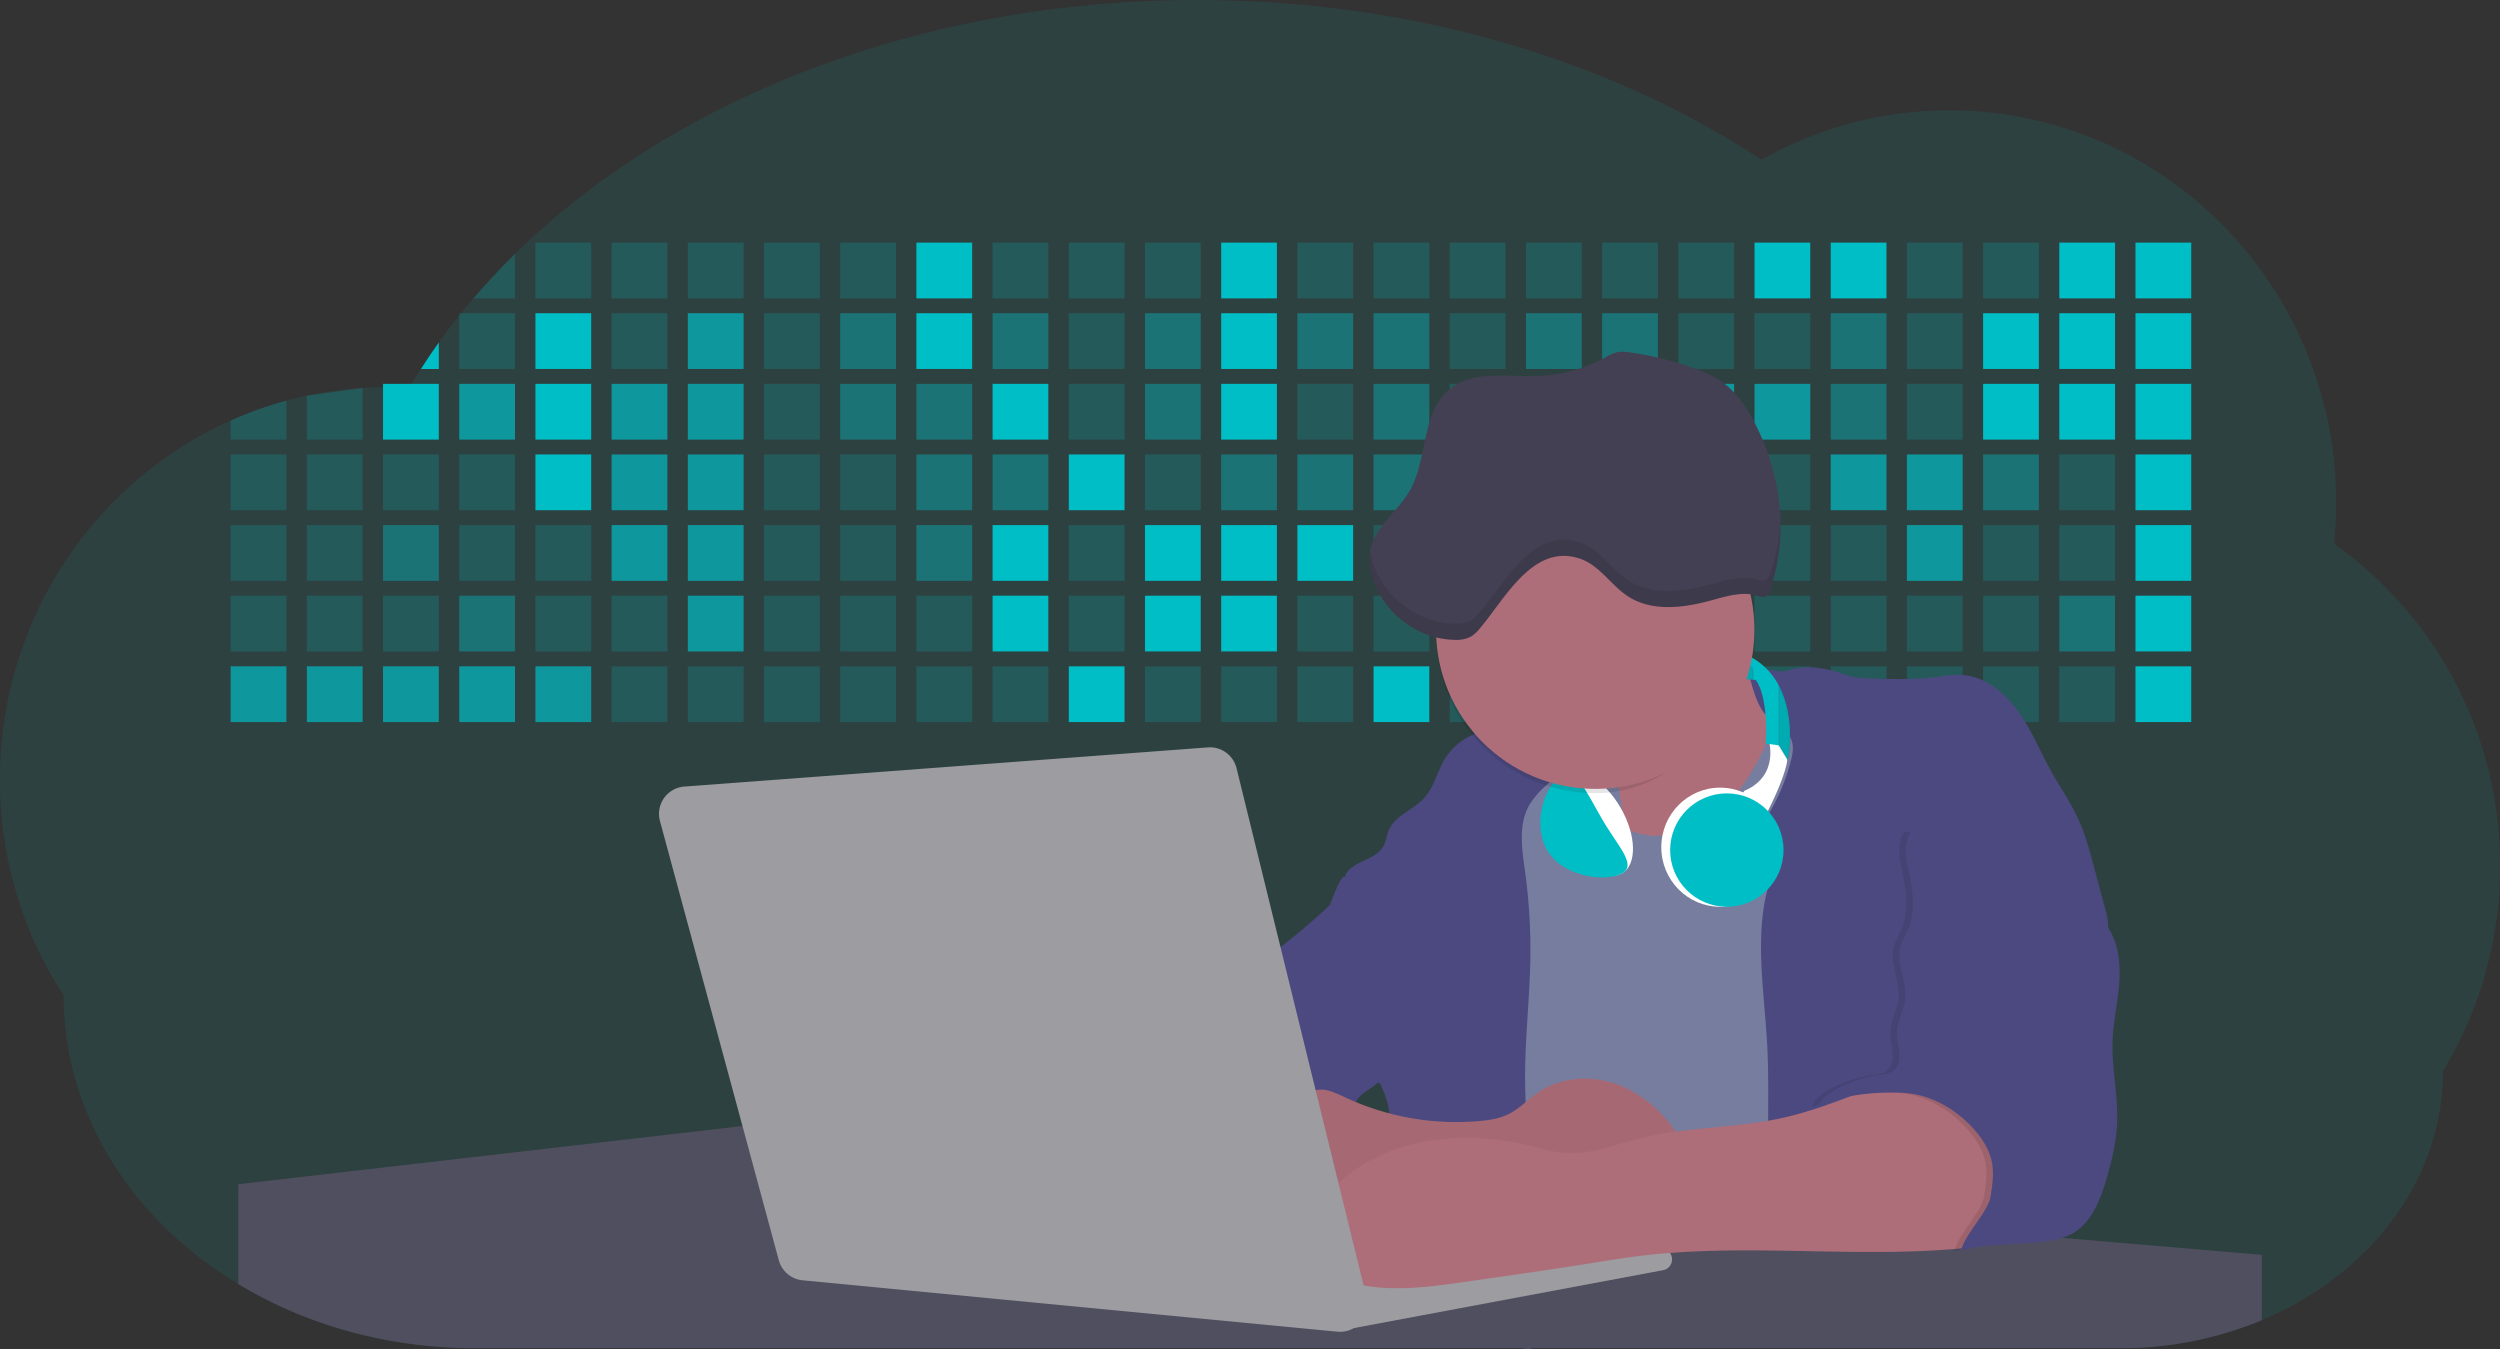 <svg id="aa7bae02-e79e-4d6b-a496-aba15f39787c" data-name="Layer 1" xmlns="http://www.w3.org/2000/svg" width="1144" height="617.32" viewBox="0 0 1144 617.32"><rect x="0" y="0" width="1144" height="617.32" fill="#333333" stroke="none"/><title>developer activity</title><path d="M1172,537.57a181.92,181.92,0,0,1-6.85,49.6,180.06,180.06,0,0,1-19.27,44.28c0,50.1-33.82,93.4-82.91,114a167.3,167.3,0,0,1-64.73,12.8H245.17c-40.25,0-77.55-10.86-108.14-29.36A185.76,185.76,0,0,1,112.2,711c-34-29.22-55.08-69.6-55.08-114.2A180.5,180.5,0,0,1,28,498.08c0-73.36,43.39-136.44,105.55-164.29a174.52,174.52,0,0,1,25.51-9.12q4.63-1.26,9.36-2.26a175.39,175.39,0,0,1,25.51-3.5q4.65-.29,9.35-.33H205c3.46,0,6.89.12,10.3.32l1.12-1.9q2.06-3.44,4.22-6.81,3.9-6.14,8.18-12.1,4.48-6.29,9.35-12.38l.83-1q2.76-3.44,5.64-6.8,9-10.49,19-20.35c72.11-70.68,185.08-116.18,312.08-116.18,98.82,0,189.15,27.55,258.34,73.07A174.18,174.18,0,0,1,920,191.86c97.74,0,177,80.37,177,179.51a184.9,184.9,0,0,1-1,18.78A180,180,0,0,1,1172,537.57Z" transform="translate(-28 -141.34)" fill="#00bec5" opacity="0.1"/><path d="M263.66,257.52v20.35h-19Q253.59,267.39,263.66,257.52Z" transform="translate(-28 -141.34)" fill="#00bec5" opacity="0.2"/><rect x="245.02" y="111.02" width="25.51" height="25.51" fill="#00bec5" opacity="0.2"/><rect x="279.88" y="111.02" width="25.51" height="25.51" fill="#00bec5" opacity="0.2"/><rect x="314.75" y="111.02" width="25.51" height="25.51" fill="#00bec5" opacity="0.2"/><rect x="349.61" y="111.02" width="25.51" height="25.51" fill="#00bec5" opacity="0.2"/><rect x="384.48" y="111.02" width="25.51" height="25.51" fill="#00bec5" opacity="0.2"/><rect x="419.35" y="111.02" width="25.51" height="25.51" fill="#00bec5"/><rect x="454.21" y="111.02" width="25.51" height="25.51" fill="#00bec5" opacity="0.2"/><rect x="489.08" y="111.02" width="25.51" height="25.51" fill="#00bec5" opacity="0.2"/><rect x="523.94" y="111.02" width="25.51" height="25.51" fill="#00bec5" opacity="0.2"/><rect x="558.81" y="111.02" width="25.51" height="25.51" fill="#00bec5"/><rect x="593.68" y="111.02" width="25.51" height="25.51" fill="#00bec5" opacity="0.2"/><rect x="628.54" y="111.02" width="25.51" height="25.51" fill="#00bec5" opacity="0.2"/><rect x="663.41" y="111.02" width="25.51" height="25.51" fill="#00bec5" opacity="0.2"/><rect x="698.28" y="111.02" width="25.51" height="25.51" fill="#00bec5" opacity="0.2"/><rect x="733.14" y="111.02" width="25.51" height="25.51" fill="#00bec5" opacity="0.2"/><rect x="768.01" y="111.02" width="25.51" height="25.51" fill="#00bec5" opacity="0.2"/><rect x="802.87" y="111.02" width="25.51" height="25.51" fill="#00bec5"/><rect x="837.74" y="111.02" width="25.51" height="25.51" fill="#00bec5"/><rect x="872.61" y="111.02" width="25.51" height="25.51" fill="#00bec5" opacity="0.2"/><rect x="907.47" y="111.02" width="25.51" height="25.51" fill="#00bec5" opacity="0.2"/><rect x="942.34" y="111.02" width="25.51" height="25.51" fill="#00bec5"/><rect x="977.2" y="111.02" width="25.51" height="25.51" fill="#00bec5"/><path d="M228.8,298.08v12.1h-8.18Q224.52,304,228.8,298.08Z" transform="translate(-28 -141.34)" fill="#00bec5"/><rect x="210.15" y="143.33" width="25.51" height="25.51" fill="#00bec5" opacity="0.2"/><rect x="245.02" y="143.33" width="25.51" height="25.51" fill="#00bec5"/><rect x="279.88" y="143.33" width="25.51" height="25.51" fill="#00bec5" opacity="0.2"/><rect x="314.75" y="143.33" width="25.51" height="25.51" fill="#00bec5" opacity="0.7"/><rect x="349.61" y="143.33" width="25.51" height="25.51" fill="#00bec5" opacity="0.2"/><rect x="384.48" y="143.33" width="25.51" height="25.51" fill="#00bec5" opacity="0.4"/><rect x="419.35" y="143.33" width="25.51" height="25.51" fill="#00bec5"/><rect x="454.21" y="143.33" width="25.51" height="25.51" fill="#00bec5" opacity="0.4"/><rect x="489.08" y="143.33" width="25.51" height="25.51" fill="#00bec5" opacity="0.2"/><rect x="523.94" y="143.33" width="25.51" height="25.51" fill="#00bec5" opacity="0.4"/><rect x="558.81" y="143.33" width="25.51" height="25.51" fill="#00bec5"/><rect x="593.68" y="143.33" width="25.51" height="25.51" fill="#00bec5" opacity="0.4"/><rect x="628.54" y="143.33" width="25.51" height="25.51" fill="#00bec5" opacity="0.4"/><rect x="663.41" y="143.33" width="25.51" height="25.51" fill="#00bec5" opacity="0.2"/><rect x="698.28" y="143.33" width="25.51" height="25.51" fill="#00bec5" opacity="0.4"/><rect x="733.14" y="143.33" width="25.51" height="25.51" fill="#00bec5" opacity="0.4"/><rect x="768.01" y="143.33" width="25.51" height="25.51" fill="#00bec5" opacity="0.2"/><rect x="802.87" y="143.33" width="25.51" height="25.51" fill="#00bec5" opacity="0.2"/><rect x="837.74" y="143.33" width="25.51" height="25.51" fill="#00bec5" opacity="0.4"/><rect x="872.61" y="143.33" width="25.51" height="25.51" fill="#00bec5" opacity="0.2"/><rect x="907.47" y="143.33" width="25.51" height="25.51" fill="#00bec5"/><rect x="942.34" y="143.33" width="25.51" height="25.51" fill="#00bec5"/><rect x="977.2" y="143.33" width="25.51" height="25.51" fill="#00bec5"/><path d="M159.06,324.67V342.5H133.55v-8.71A174.52,174.52,0,0,1,159.06,324.67Z" transform="translate(-28 -141.34)" fill="#00bec5" opacity="0.2"/><polygon points="165.93 177.57 165.93 201.16 140.42 201.16 140.42 181.07 165.93 177.57" fill="#00bec5" opacity="0.2"/><rect x="175.28" y="175.65" width="25.51" height="25.51" fill="#00bec5"/><rect x="210.15" y="175.65" width="25.51" height="25.51" fill="#00bec5" opacity="0.7"/><rect x="245.02" y="175.65" width="25.51" height="25.51" fill="#00bec5"/><rect x="279.88" y="175.65" width="25.51" height="25.51" fill="#00bec5" opacity="0.7"/><rect x="314.75" y="175.65" width="25.51" height="25.51" fill="#00bec5" opacity="0.7"/><rect x="349.61" y="175.65" width="25.51" height="25.51" fill="#00bec5" opacity="0.2"/><rect x="384.48" y="175.65" width="25.51" height="25.51" fill="#00bec5" opacity="0.4"/><rect x="419.35" y="175.65" width="25.51" height="25.51" fill="#00bec5" opacity="0.4"/><rect x="454.21" y="175.65" width="25.51" height="25.51" fill="#00bec5"/><rect x="489.08" y="175.65" width="25.51" height="25.51" fill="#00bec5" opacity="0.2"/><rect x="523.94" y="175.65" width="25.51" height="25.51" fill="#00bec5" opacity="0.4"/><rect x="558.81" y="175.65" width="25.51" height="25.51" fill="#00bec5"/><rect x="593.68" y="175.65" width="25.51" height="25.51" fill="#00bec5" opacity="0.2"/><rect x="628.54" y="175.65" width="25.51" height="25.51" fill="#00bec5" opacity="0.4"/><rect x="663.41" y="175.65" width="25.51" height="25.51" fill="#00bec5" opacity="0.2"/><rect x="698.28" y="175.65" width="25.51" height="25.51" fill="#00bec5"/><rect x="733.14" y="175.65" width="25.51" height="25.51" fill="#00bec5" opacity="0.2"/><rect x="768.01" y="175.65" width="25.51" height="25.51" fill="#00bec5" opacity="0.7"/><rect x="802.87" y="175.65" width="25.51" height="25.51" fill="#00bec5" opacity="0.7"/><rect x="837.74" y="175.65" width="25.51" height="25.51" fill="#00bec5" opacity="0.4"/><rect x="872.61" y="175.65" width="25.51" height="25.51" fill="#00bec5" opacity="0.2"/><rect x="907.47" y="175.65" width="25.51" height="25.51" fill="#00bec5"/><rect x="942.34" y="175.65" width="25.51" height="25.51" fill="#00bec5"/><rect x="977.2" y="175.65" width="25.51" height="25.51" fill="#00bec5"/><rect x="105.55" y="207.96" width="25.51" height="25.51" fill="#00bec5" opacity="0.2"/><rect x="140.42" y="207.96" width="25.51" height="25.51" fill="#00bec5" opacity="0.2"/><rect x="175.28" y="207.96" width="25.51" height="25.51" fill="#00bec5" opacity="0.2"/><rect x="210.15" y="207.96" width="25.51" height="25.51" fill="#00bec5" opacity="0.2"/><rect x="245.02" y="207.96" width="25.51" height="25.51" fill="#00bec5"/><rect x="279.88" y="207.96" width="25.51" height="25.51" fill="#00bec5" opacity="0.7"/><rect x="314.75" y="207.96" width="25.51" height="25.51" fill="#00bec5" opacity="0.7"/><rect x="349.61" y="207.96" width="25.51" height="25.51" fill="#00bec5" opacity="0.2"/><rect x="384.48" y="207.96" width="25.51" height="25.51" fill="#00bec5" opacity="0.2"/><rect x="419.35" y="207.96" width="25.51" height="25.51" fill="#00bec5" opacity="0.4"/><rect x="454.21" y="207.96" width="25.51" height="25.51" fill="#00bec5" opacity="0.4"/><rect x="489.08" y="207.96" width="25.51" height="25.51" fill="#00bec5"/><rect x="523.94" y="207.96" width="25.51" height="25.51" fill="#00bec5" opacity="0.2"/><rect x="558.81" y="207.96" width="25.51" height="25.51" fill="#00bec5" opacity="0.4"/><rect x="593.68" y="207.96" width="25.51" height="25.51" fill="#00bec5" opacity="0.4"/><rect x="628.54" y="207.96" width="25.51" height="25.51" fill="#00bec5" opacity="0.4"/><rect x="663.41" y="207.96" width="25.51" height="25.51" fill="#00bec5" opacity="0.4"/><rect x="698.28" y="207.96" width="25.51" height="25.51" fill="#00bec5" opacity="0.2"/><rect x="733.14" y="207.96" width="25.51" height="25.51" fill="#00bec5" opacity="0.2"/><rect x="768.01" y="207.96" width="25.51" height="25.51" fill="#00bec5" opacity="0.2"/><rect x="802.87" y="207.96" width="25.51" height="25.51" fill="#00bec5" opacity="0.2"/><rect x="837.74" y="207.96" width="25.51" height="25.51" fill="#00bec5" opacity="0.7"/><rect x="872.61" y="207.96" width="25.51" height="25.51" fill="#00bec5" opacity="0.7"/><rect x="907.47" y="207.96" width="25.51" height="25.51" fill="#00bec5" opacity="0.4"/><rect x="942.34" y="207.96" width="25.51" height="25.51" fill="#00bec5" opacity="0.2"/><rect x="977.2" y="207.96" width="25.51" height="25.51" fill="#00bec5"/><rect x="105.55" y="240.28" width="25.51" height="25.51" fill="#00bec5" opacity="0.2"/><rect x="140.42" y="240.28" width="25.51" height="25.51" fill="#00bec5" opacity="0.2"/><rect x="175.28" y="240.28" width="25.51" height="25.51" fill="#00bec5" opacity="0.4"/><rect x="210.15" y="240.28" width="25.51" height="25.51" fill="#00bec5" opacity="0.2"/><rect x="245.02" y="240.28" width="25.51" height="25.51" fill="#00bec5" opacity="0.2"/><rect x="279.88" y="240.28" width="25.51" height="25.51" fill="#00bec5" opacity="0.7"/><rect x="314.75" y="240.28" width="25.51" height="25.51" fill="#00bec5" opacity="0.7"/><rect x="349.61" y="240.28" width="25.51" height="25.51" fill="#00bec5" opacity="0.2"/><rect x="384.48" y="240.28" width="25.51" height="25.51" fill="#00bec5" opacity="0.2"/><rect x="419.35" y="240.28" width="25.51" height="25.51" fill="#00bec5" opacity="0.4"/><rect x="454.21" y="240.28" width="25.51" height="25.51" fill="#00bec5"/><rect x="489.08" y="240.28" width="25.51" height="25.51" fill="#00bec5" opacity="0.2"/><rect x="523.94" y="240.28" width="25.51" height="25.51" fill="#00bec5"/><rect x="558.81" y="240.28" width="25.51" height="25.51" fill="#00bec5"/><rect x="593.68" y="240.28" width="25.51" height="25.51" fill="#00bec5"/><rect x="628.54" y="240.28" width="25.51" height="25.51" fill="#00bec5" opacity="0.2"/><rect x="663.41" y="240.28" width="25.51" height="25.51" fill="#00bec5"/><rect x="698.28" y="240.28" width="25.51" height="25.51" fill="#00bec5" opacity="0.2"/><rect x="733.14" y="240.28" width="25.51" height="25.51" fill="#00bec5" opacity="0.2"/><rect x="768.01" y="240.28" width="25.51" height="25.51" fill="#00bec5" opacity="0.2"/><rect x="802.87" y="240.28" width="25.51" height="25.51" fill="#00bec5" opacity="0.2"/><rect x="837.74" y="240.28" width="25.51" height="25.51" fill="#00bec5" opacity="0.2"/><rect x="872.61" y="240.28" width="25.51" height="25.51" fill="#00bec5" opacity="0.7"/><rect x="907.47" y="240.28" width="25.51" height="25.51" fill="#00bec5" opacity="0.2"/><rect x="942.34" y="240.28" width="25.51" height="25.51" fill="#00bec5" opacity="0.2"/><rect x="977.2" y="240.28" width="25.51" height="25.51" fill="#00bec5"/><rect x="105.55" y="272.59" width="25.51" height="25.51" fill="#00bec5" opacity="0.2"/><rect x="140.42" y="272.59" width="25.51" height="25.51" fill="#00bec5" opacity="0.2"/><rect x="175.28" y="272.59" width="25.51" height="25.51" fill="#00bec5" opacity="0.2"/><rect x="210.15" y="272.59" width="25.51" height="25.51" fill="#00bec5" opacity="0.4"/><rect x="245.02" y="272.59" width="25.51" height="25.51" fill="#00bec5" opacity="0.2"/><rect x="279.88" y="272.59" width="25.51" height="25.51" fill="#00bec5" opacity="0.2"/><rect x="314.75" y="272.59" width="25.51" height="25.51" fill="#00bec5" opacity="0.7"/><rect x="349.61" y="272.59" width="25.51" height="25.51" fill="#00bec5" opacity="0.2"/><rect x="384.48" y="272.59" width="25.51" height="25.51" fill="#00bec5" opacity="0.2"/><rect x="419.35" y="272.59" width="25.51" height="25.51" fill="#00bec5" opacity="0.2"/><rect x="454.21" y="272.59" width="25.51" height="25.51" fill="#00bec5"/><rect x="489.08" y="272.59" width="25.51" height="25.51" fill="#00bec5" opacity="0.2"/><rect x="523.94" y="272.59" width="25.51" height="25.51" fill="#00bec5"/><rect x="558.81" y="272.59" width="25.51" height="25.51" fill="#00bec5"/><rect x="593.68" y="272.59" width="25.51" height="25.51" fill="#00bec5" opacity="0.2"/><rect x="628.54" y="272.59" width="25.51" height="25.51" fill="#00bec5" opacity="0.2"/><rect x="663.41" y="272.59" width="25.51" height="25.51" fill="#00bec5" opacity="0.2"/><rect x="698.28" y="272.59" width="25.51" height="25.51" fill="#00bec5" opacity="0.2"/><rect x="733.14" y="272.59" width="25.51" height="25.51" fill="#00bec5" opacity="0.2"/><rect x="768.01" y="272.59" width="25.51" height="25.51" fill="#00bec5" opacity="0.2"/><rect x="802.87" y="272.59" width="25.51" height="25.51" fill="#00bec5" opacity="0.2"/><rect x="837.74" y="272.59" width="25.51" height="25.51" fill="#00bec5" opacity="0.2"/><rect x="872.61" y="272.59" width="25.51" height="25.51" fill="#00bec5" opacity="0.2"/><rect x="907.47" y="272.59" width="25.51" height="25.51" fill="#00bec5" opacity="0.2"/><rect x="942.34" y="272.59" width="25.51" height="25.51" fill="#00bec5" opacity="0.4"/><rect x="977.2" y="272.59" width="25.51" height="25.51" fill="#00bec5"/><rect x="105.55" y="304.91" width="25.51" height="25.51" fill="#00bec5" opacity="0.7"/><rect x="140.42" y="304.91" width="25.51" height="25.51" fill="#00bec5" opacity="0.7"/><rect x="175.28" y="304.91" width="25.51" height="25.51" fill="#00bec5" opacity="0.7"/><rect x="210.15" y="304.91" width="25.51" height="25.51" fill="#00bec5" opacity="0.7"/><rect x="245.02" y="304.91" width="25.51" height="25.51" fill="#00bec5" opacity="0.7"/><rect x="279.88" y="304.91" width="25.51" height="25.51" fill="#00bec5" opacity="0.2"/><rect x="314.75" y="304.91" width="25.51" height="25.51" fill="#00bec5" opacity="0.2"/><rect x="349.61" y="304.91" width="25.51" height="25.51" fill="#00bec5" opacity="0.2"/><rect x="384.48" y="304.91" width="25.51" height="25.51" fill="#00bec5" opacity="0.2"/><rect x="419.35" y="304.91" width="25.51" height="25.51" fill="#00bec5" opacity="0.2"/><rect x="454.21" y="304.91" width="25.51" height="25.51" fill="#00bec5" opacity="0.2"/><rect x="489.08" y="304.91" width="25.51" height="25.51" fill="#00bec5"/><rect x="523.94" y="304.91" width="25.51" height="25.51" fill="#00bec5" opacity="0.2"/><rect x="558.81" y="304.91" width="25.51" height="25.51" fill="#00bec5" opacity="0.2"/><rect x="593.68" y="304.91" width="25.51" height="25.51" fill="#00bec5" opacity="0.2"/><rect x="628.54" y="304.91" width="25.51" height="25.51" fill="#00bec5"/><rect x="663.41" y="304.91" width="25.51" height="25.51" fill="#00bec5" opacity="0.2"/><rect x="698.28" y="304.91" width="25.51" height="25.51" fill="#00bec5" opacity="0.2"/><rect x="733.14" y="304.91" width="25.51" height="25.51" fill="#00bec5" opacity="0.2"/><rect x="768.01" y="304.91" width="25.51" height="25.51" fill="#00bec5" opacity="0.2"/><rect x="802.87" y="304.91" width="25.51" height="25.51" fill="#00bec5" opacity="0.2"/><rect x="837.74" y="304.91" width="25.51" height="25.51" fill="#00bec5" opacity="0.2"/><rect x="872.61" y="304.91" width="25.51" height="25.51" fill="#00bec5" opacity="0.2"/><rect x="907.47" y="304.91" width="25.51" height="25.51" fill="#00bec5" opacity="0.2"/><rect x="942.34" y="304.91" width="25.51" height="25.51" fill="#00bec5" opacity="0.2"/><rect x="977.2" y="304.91" width="25.51" height="25.51" fill="#00bec5"/><circle cx="734.52" cy="363.89" r="34.87" fill="#767d9f"/><path d="M760.71,460.87q5.22,22.78,8.86,45.9c.73,4.58,1.38,9.41-.28,13.74-1.39,3.61-4.22,6.43-6.44,9.59s-3.9,7.21-2.55,10.83,5.29,5.6,9.05,6.62c10.76,2.9,22.23.79,32.94-2.35a53.29,53.29,0,0,0,13.81-5.72c4.54-2.88,8.26-6.88,11.68-11,15.61-18.93,25.83-41.65,35.45-64.23a39.12,39.12,0,0,1-33.11-13.34c-3.94-4.63-6.83-11.08-4.61-16.74-6.51,3.57-14.24,3.81-21.25,6.25a75.49,75.49,0,0,0-12.5,6.15q-7.18,4.15-14.28,8.46C772.07,458.29,767,461.19,760.71,460.87Z" transform="translate(-28 -141.34)" fill="#ae6e79"/><path d="M833.64,487.05c-6.11,11.89-14.06,23.32-25.41,30.4s-26.63,9-38,2c-5.6-3.42-9.84-8.62-14.73-13s-11-8.13-17.57-7.56c-7.24.63-12.91,6.28-17.76,11.69-7.36,8.22-14.47,16.79-19.68,26.52-10,18.7-12.37,40.56-11.93,61.76s3.51,42.29,3.58,63.49c.1,26.08-4.32,51.95-8.79,77.64,41.1-5.06,82.25,6,123.44,10.19,26.36,2.71,52.92,2.65,79.42,2.58,4.66,0,9.62-.12,13.5-2.7a18.2,18.2,0,0,0,5.59-6.64c3.66-6.75,5.13-14.45,6.15-22.06,2.59-19.22,2.67-38.68,2.74-58.08.18-47,.35-94.17-5.62-140.8-1.47-11.47-3.35-23-7.75-33.73s-11.58-20.6-21.62-26.35c-6.45-3.7-21.4-10.14-29-6.41C841.67,460.15,837.73,479.09,833.64,487.05Z" transform="translate(-28 -141.34)" fill="#767d9f"/><path d="M836.68,619.77c-1.55-29-7.86-59.95,5.57-85.69,3.3-6.32-8.54-14.21-4.88-20.33a92.08,92.08,0,0,0,10.06-23.93c.76-2.89,1.37-5.95.65-8.85-1.33-5.29-6.56-8.44-11-11.66-4.9-3.56-7.42-14.41-9-20.28s12.57,1.2,18.26-.89c7.9-2.89,17.94-1.07,25.82,1.86,4.4,1.62,9.18,1.76,13.87,1.88,9.11.24,18.25.47,27.29-.65,4.06-.51,8.13-1.28,12.21-1.05,10.41.59,19.46,7.71,25.62,16.13s10.08,18.23,15.13,27.35c4.21,7.6,9.23,14.78,12.82,22.69,3.18,7,5.19,14.52,7.18,22l5.13,19.19a25.58,25.58,0,0,1,1.26,8.51c-.26,3.07-1.62,5.93-3,8.66A164.12,164.12,0,0,1,971,603.2c-10.79,13.23-23.89,25.16-30.3,41-2.5,6.17-3.89,12.73-5.16,19.27a707.94,707.94,0,0,0-10.9,79.15,174.2,174.2,0,0,0-36.52-12.21,177.61,177.61,0,0,0-19-3c-5.59-.58-12.8.52-18.12-1-8.9-2.53-9.88-17.58-11.23-25.46-2.16-12.55-2.59-25.32-2.67-38C837,648.53,837.45,634.14,836.68,619.77Z" transform="translate(-28 -141.34)" fill="#4c4981"/><path d="M641.23,565.54c4.21,24,8.85,48.07,18,70.62-.23.22-.46.42-.69.62-.81.69-1.65,1.34-2.53,2-2.05,1.44-4.3,2.66-6,4.54a8,8,0,0,0-1.5,2.45,5.48,5.48,0,0,0,0,4.47c-4.77,2.11-10.31,1.46-15.66,1.26-4.61-.17-9.08,0-12.78,2.53-5.14,3.54-6.69,10.34-7.52,16.52q-.46,3.38-.79,6.77-.32,3.15-.52,6.32a188.61,188.61,0,0,0-.19,21q.08,1.92.21,3.84c-16.34-.39-31.23-8.91-45.32-17.19-3.22-1.89-6.54-3.88-8.63-7A15.8,15.8,0,0,1,555,674c0-.51.09-1,.16-1.52a41.58,41.58,0,0,1,2.29-8.68,107.2,107.2,0,0,1,19.19-32.65c3.58-4.18,7.61-8.27,9.28-13.52.73-2.29,1-4.72,1.74-7,3.32-9.88,15.3-14.55,19.4-24.14,1-2.29,1.46-4.8,2.7-7a17.63,17.63,0,0,1,4.25-4.75c.73-.61,1.49-1.2,2.24-1.79q10.54-8.26,20.31-17.45,1.82-1.71,3.6-3.46A59.48,59.48,0,0,0,641.23,565.54Z" transform="translate(-28 -141.34)" fill="#4c4981"/><path d="M742,494.56c-1.44,1.52-3,2.95-4.53,4.37l-.41.37-1.62,1.5a39,39,0,0,0-7.55,8.79l-.17.28c-5.1,9.13-3.21,20.37-1.79,30.74a261.55,261.55,0,0,1,2.37,39c-.26,18-2.38,35.88-2.42,53.86,0,4.08.09,8.15.27,12.23.29,6.63.79,13.25,1.39,19.87.65,7.26,1.43,14.51,2.16,21.76.58,5.61,1.13,11.21,1.59,16.81.23,2.9.45,5.79.63,8.69.21,3.4.38,6.81.48,10.21h0c.07,2.16.11,4.31.11,6.47,0,1.23,0,2.45,0,3.67q0,3.51-.19,7-.2,4.49-.61,9c-.31,3.27-.86,6.84-3.16,9.14-.14.14-.29.27-.44.4l-3.24-.4a332.72,332.72,0,0,0-67.3-1.2c.49-3.38.94-6.75,1.38-10.14.2-1.6.4-3.21.59-4.82q.33-2.76.63-5.52c.23-2,.44-4,.64-6q.78-7.73,1.37-15.47.87-11.29,1.32-22.62.22-5.41.34-10.83.17-6.72.16-13.45,0-6.54-.11-13.1c0-1.44-.06-2.88-.18-4.31a27.35,27.35,0,0,0-.53-3.83,49.87,49.87,0,0,0-3-8.48c-.22-.52-.43-1-.64-1.55-.12-.27-.23-.55-.34-.82,5.76-5.13,9.86-12,13.8-18.76,6.39-10.89,12.93-22.26,14-34.84s-5.18-26.71-17.2-30.55c-3.27-1-6.73-1.28-10.1-1.87-3.18-.56-9.81-1.83-13.49-4.11q-3,3.08-6,6.05a22.15,22.15,0,0,1,2.17-8.71l1.42.07a2.71,2.71,0,0,1-.16-1c0-1.07.74-2.28,2.32-3.62,4.71-4,12.12-4.89,15.09-10.3,1.24-2.25,1.45-4.93,2.45-7.29,2.87-6.73,11.11-9.21,16.07-14.59s6.2-13,10.21-19a28.62,28.62,0,0,1,12-10c.4-.19.81-.38,1.22-.55,8.3-3.55,18.16-4.36,26.76-4.34,3.34,0,12,.1,16.24,1.79a5.32,5.32,0,0,1,1.85,1.13C752.37,480.61,745.34,491,742,494.56Z" transform="translate(-28 -141.34)" fill="#4c4981"/><path d="M642.72,542.69a60.88,60.88,0,0,1,46.74,4.87c7.2,4,13.66,9.58,17.62,16.78,5.95,10.8,5.69,23.82,5.27,36.15-.21,6.17-.48,12.56-3.2,18.1C706,625,700.06,629.4,694,633a42.24,42.24,0,0,1-12.32,5.33c-6.72,1.46-13.7.22-20.47-1-7.36-1.36-15.26-3-20.37-8.48-3-3.18-4.64-7.31-6.26-11.35q-3.49-8.75-7-17.48c-4.05-10.11-5.42-18.52-.07-28.37,2.43-4.49,5.4-8.69,7.8-13.21C636.51,556.14,640.81,543.28,642.72,542.69Z" transform="translate(-28 -141.34)" fill="#4c4981"/><path d="M1063,715.56v29.9a167.3,167.3,0,0,1-64.73,12.8H728.58c-.14.14-.29.27-.44.4l-3.24-.4H245.17c-40.25,0-77.55-10.86-108.14-29.36V683.25l230.72-26.63.18,0L502.29,668l34.77,3,18.06,1.53,37.38,3.17,19.23,1.63,28,2.38,3.94.33,20.18,1.71L691.23,684l38.5,3.26,64.18,5.45,45.15,3.83,74.14,6.29,14.1,1.19,1.52.13,1.32.11,18.62,1.58,20.44,1.74,2.37.2Z" transform="translate(-28 -141.34)" fill="#504f60"/><polygon points="764 573.12 474.86 523.77 463.65 580.46 596.19 596.33 637 601.44 749.26 579.33 764 573.12" fill="#9c9ca1"/><path d="M642.33,739.94l144.86-27.23a5,5,0,0,1,5.94,4.93h0a5,5,0,0,1-4.09,4.93L647.57,749.06Z" transform="translate(-28 -141.34)" fill="#9c9ca1"/><path d="M705.17,654.31c4.51-.42,9.08-1.13,13.14-3.13,5-2.49,8.89-6.78,13.52-9.94,10.18-7,23.8-7.94,35.47-3.92s21.41,12.63,28.23,22.91c4.53,6.85,7.93,15.59,4.73,23.15a30.51,30.51,0,0,1-4.12,6.44l-8.34,10.9a29,29,0,0,1-5.66,6.09c-3.12,2.27-7,3.2-10.82,3.76-10.15,1.48-20.48.64-30.71,1.32-17.57,1.17-34.73,6.83-52.34,6.64-10.12-.11-20.11-2.15-30-4.19l-43.77-9c-7.62-1.56-16.23-3.84-19.82-10.75-1.61-3.11-1.91-6.71-2.1-10.21-.52-9.64,0-20.36,6.68-27.31,6.28-6.52,16.21-8.58,23.71-13.4,9.18-5.91,12.21-4,21.89.44A120,120,0,0,0,705.17,654.31Z" transform="translate(-28 -141.34)" fill="#ae6e79"/><path d="M705.17,654.31c4.51-.42,9.08-1.13,13.14-3.13,5-2.49,8.89-6.78,13.52-9.94,10.18-7,23.8-7.94,35.47-3.92s21.41,12.63,28.23,22.91c4.53,6.85,7.93,15.59,4.73,23.15a30.51,30.51,0,0,1-4.12,6.44l-8.34,10.9a29,29,0,0,1-5.66,6.09c-3.12,2.27-7,3.2-10.82,3.76-10.15,1.48-20.48.64-30.71,1.32-17.57,1.17-34.73,6.83-52.34,6.64-10.12-.11-20.11-2.15-30-4.19l-43.77-9c-7.62-1.56-16.23-3.84-19.82-10.75-1.61-3.11-1.91-6.71-2.1-10.21-.52-9.64,0-20.36,6.68-27.31,6.28-6.52,16.21-8.58,23.71-13.4,9.18-5.91,12.21-4,21.89.44A120,120,0,0,0,705.17,654.31Z" transform="translate(-28 -141.34)" opacity="0.05"/><path d="M880.94,640.6c-12.28,4.75-24.63,9.52-37.49,12.35-21.56,4.75-44.12,4-65.51,9.43-11.3,2.88-22.53,7.52-34.14,6.58-5.19-.42-10.2-2-15.25-3.2-28.37-7-60.62-4.73-83.66,13.27-7.88,6.15-14.33,13.82-20.18,22a14.7,14.7,0,0,0,5.91,21.88A86.62,86.62,0,0,0,659,730.48c13.13,1.16,26.32-.7,39.38-2.56,19.38-2.75,38.77-5.51,58.1-8.6,6.94-1.11,13.88-2.26,20.86-3.14,50.23-6.35,101.37,1.37,151.73-3.93,5.09-.54,10.27-1.24,14.9-3.41,11.72-5.5,17.52-20,15.1-32.74s-11.76-23.33-23-29.83c-9.42-5.47-19.58-7.68-30.07-10C896.26,634,890.32,637,880.94,640.6Z" transform="translate(-28 -141.34)" fill="#ae6e79"/><path d="M988.67,564.44c5.54,7.26,6.72,17,6.12,26.09s-2.76,18.08-3.08,27.21c-.44,12.52,2.58,25,2.07,37.48-.36,8.73-2.43,17.29-4.88,25.67-2.89,9.89-7.07,20.52-16.2,25.27-12.12,6.31-37.54,2.76-50.29,7.7,1.16-7.23,12.28-17.7,13.44-24.93.8-5,1.61-10.14.75-15.15-1.1-6.39-4.85-12.06-9.3-16.78-7.08-7.51-16.32-13.16-26.47-15s-35-.33-43.12,6.08c-1-6.62,17.6-13,24.14-14.43,3.26-.73,7-.32,9.61-2.39,5-3.92,1.37-11.73,1.61-18,.19-5,3.11-9.58,3.7-14.58,1-8-4.22-16.15-2.17-24,.76-2.9,2.45-5.45,3.62-8.21,3.56-8.45,2-18.09.1-27.07-1.18-5.64-2.33-12,.81-16.81,2.91-4.49,11.17,11.5,16.46,10.76,17.47-2.45,33.28-15.4,47.39-4.8,7.19,5.4,8.13,11,11,18.71C976.77,554.6,984,558.36,988.67,564.44Z" transform="translate(-28 -141.34)" opacity="0.1"/><path d="M991.67,564.44c5.54,7.26,6.72,17,6.12,26.09s-2.76,18.08-3.08,27.21c-.44,12.52,2.58,25,2.07,37.48-.36,8.73-2.43,17.29-4.88,25.67-2.89,9.89-7.07,20.52-16.2,25.27-12.12,6.31-37.54,2.76-50.29,7.7,1.16-7.23,12.28-17.7,13.44-24.93.8-5,1.61-10.14.75-15.15-1.1-6.39-4.85-12.06-9.3-16.78-7.08-7.51-16.32-13.16-26.47-15s-35-.33-43.12,6.08c-1-6.62,17.6-13,24.14-14.43,3.26-.73,7-.32,9.61-2.39,5-3.92,1.37-11.73,1.61-18,.19-5,3.11-9.58,3.7-14.58,1-8-4.22-16.15-2.17-24,.76-2.9,2.45-5.45,3.62-8.21,3.56-8.45,2-18.09.1-27.07-1.18-5.64-2.33-12,.81-16.81,2.91-4.49,8.6-6.19,13.89-6.94a68.42,68.42,0,0,1,50,12.9c7.19,5.4,8.13,11,11,18.71C979.77,554.6,987,558.36,991.67,564.44Z" transform="translate(-28 -141.34)" fill="#4c4981"/><path d="M330,517.06,384.37,718a12.55,12.55,0,0,0,10.91,9.21L640,750.72a12.54,12.54,0,0,0,13.38-15.48L593.84,492.86a12.54,12.54,0,0,0-13.12-9.51L341.13,501.27A12.54,12.54,0,0,0,330,517.06Z" transform="translate(-28 -141.34)" fill="#9c9ca1"/><ellipse cx="787.11" cy="387.68" rx="26.9" ry="27.25" fill="#fff"/><path d="M837.2,479.31s5.67,16.86-11.06,23.95L824,507l10.48,10.34S847.4,493.77,846,485.4C846,485.4,844,476.9,837.2,479.31Z" transform="translate(-28 -141.34)" fill="#fff"/><circle cx="790.2" cy="388.99" r="25.94" fill="#00bec5"/><path d="M846.13,489.23l-4.12-6.8-6-.85c1.28-22.39-4.53-29.06-4.53-29.06l-1.35-.13-5.88-.57-11.06-11.48v-3.26c15.54,1.85,24.13,9.23,28.77,17.88C850.16,470.14,846.13,489.23,846.13,489.23Z" transform="translate(-28 -141.34)" fill="#00bec5"/><path d="M830.18,448.27v4.12l-5.88-.57-11.06-11.48S830.35,444.17,830.18,448.27Z" transform="translate(-28 -141.34)" stroke="#4c4981" stroke-miterlimit="10" opacity="0.1"/><path d="M846.13,489.23l-4.12-6.8V455C850.16,470.14,846.13,489.23,846.13,489.23Z" transform="translate(-28 -141.34)" stroke="#4c4981" stroke-miterlimit="10" opacity="0.1"/><ellipse cx="757.11" cy="518.2" rx="14.43" ry="26.32" transform="translate(-185.67 306.64) rotate(-30)" fill="#fff"/><path d="M761,516c7.27,12.59,16.19,21,9.29,25s-27,2-34.27-10.6-.67-30,6.23-34S753.72,503.38,761,516Z" transform="translate(-28 -141.34)" fill="#00bec5"/><path d="M825.73,425.3c0,40.23-27.53,79-67.76,79a72.85,72.85,0,0,1,0-145.7C798.2,358.64,825.73,385.06,825.73,425.3Z" transform="translate(-28 -141.34)" opacity="0.1"/><circle cx="729.97" cy="288.15" r="72.85" fill="#ae6e79"/><path d="M751.57,397.21c8.67,3.19,13.8,12.15,21.58,17.14,11,7,25.32,5.19,37.88,1.73,7-1.91,14.32-4.24,21.21-2.12a6,6,0,0,0,3.23.46c1.5-.43,2.24-2.09,2.73-3.57,8.52-25.4,4.69-54.17-8.17-77.67-3.32-6.06-7.3-11.92-12.78-16.13-4.32-3.31-9.4-5.48-14.52-7.33a145,145,0,0,0-28.88-7.13,17.94,17.94,0,0,0-5.27-.17c-2.41.39-4.57,1.69-6.72,2.85A68.78,68.78,0,0,1,732,313.38c-14,.53-30-2.77-40.79,6.21-13,10.77-9.76,31.78-18.19,46.4-5.58,9.67-16.34,16.69-18.11,27.7a25.57,25.57,0,0,0,.63,10.07c4.12,16.94,20.52,30.06,38,30.37a14.42,14.42,0,0,0,7.76-1.59,17.55,17.55,0,0,0,4.09-3.89C716.84,415.09,729.94,389.25,751.57,397.21Z" transform="translate(-28 -141.34)" fill="#444053"/><path d="M838.2,403.48c-.49,1.48-1.23,3.14-2.73,3.57a6,6,0,0,1-3.23-.46c-6.89-2.12-14.25.21-21.2,2.12-12.57,3.46-26.92,5.31-37.88-1.73-7.79-5-12.91-14-21.59-17.14-21.63-8-34.73,17.88-46.21,31.44a17.55,17.55,0,0,1-4.09,3.89,14.42,14.42,0,0,1-7.76,1.59c-17.42-.31-33.83-13.43-38-30.37-.23-1-.43-2-.58-3,0,.09,0,.17-.05.26a25.57,25.57,0,0,0,.63,10.07c4.12,16.94,20.53,30.06,38,30.37a14.42,14.42,0,0,0,7.76-1.59,17.55,17.55,0,0,0,4.09-3.89c11.48-13.56,24.58-39.4,46.21-31.44,8.68,3.19,13.8,12.15,21.59,17.14,11,7,25.31,5.19,37.88,1.73,7-1.91,14.31-4.24,21.2-2.12a6,6,0,0,0,3.23.46c1.5-.43,2.24-2.09,2.73-3.57a90.29,90.29,0,0,0,4.48-32.26A88.8,88.8,0,0,1,838.2,403.48Z" transform="translate(-28 -141.34)" opacity="0.1"/></svg>
